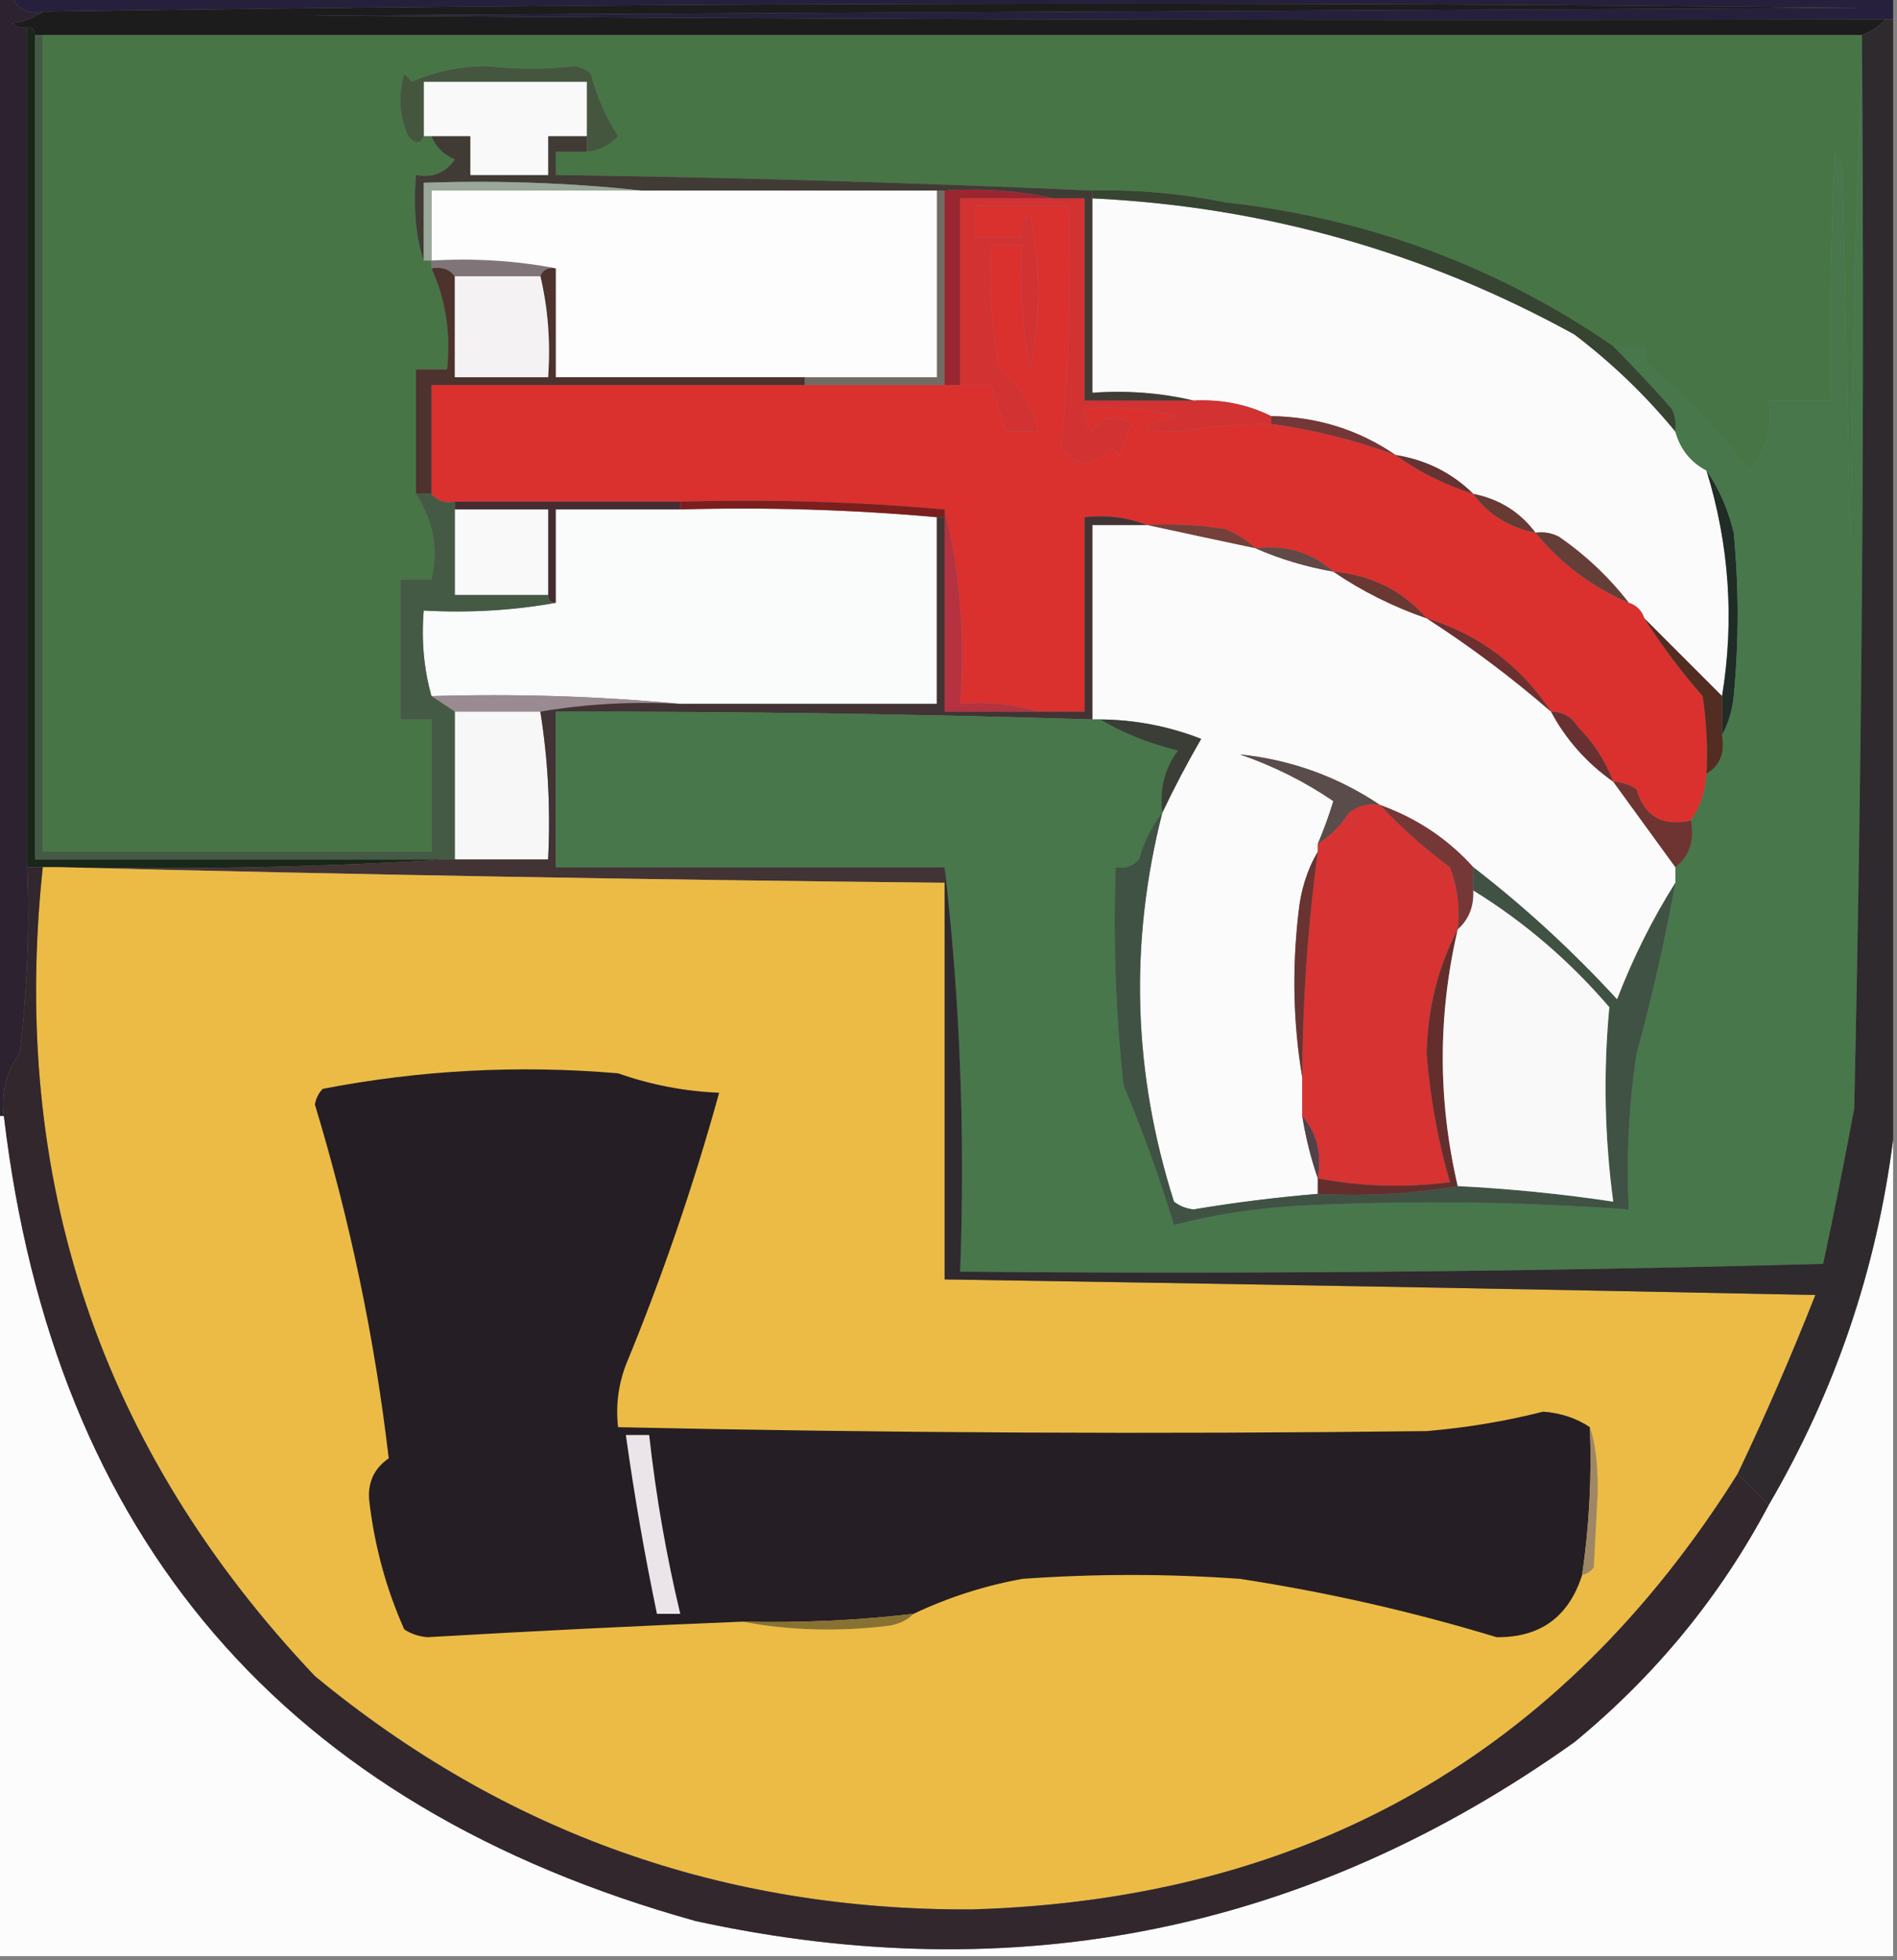<?xml version="1.0" encoding="UTF-8"?>
<!DOCTYPE svg PUBLIC "-//W3C//DTD SVG 1.1//EN" "http://www.w3.org/Graphics/SVG/1.1/DTD/svg11.dtd">
<svg xmlns="http://www.w3.org/2000/svg" version="1.1" width="244px" height="252px" style="shape-rendering:geometricPrecision; text-rendering:geometricPrecision; image-rendering:optimizeQuality; fill-rule:evenodd; clip-rule:evenodd" xmlns:xlink="http://www.w3.org/1999/xlink">
<rect width="100%" height="100%" fill="#808080" stroke="none"/>
<g><path style="opacity:1" fill="#26203d" d="M 1.5,-0.5 C 82.167,-0.5 162.833,-0.5 243.5,-0.5C 243.5,0.5 243.5,1.5 243.5,2.5C 243.167,2.5 242.833,2.5 242.5,2.5C 174.833,2.667 107.166,2.5 39.5,2C 106.167,1.667 172.833,1.333 239.5,1C 161.43,0.17 83.43,0.337 5.5,1.5C 3.517,1.843 2.183,1.176 1.5,-0.5 Z"/></g>
<g><path style="opacity:1" fill="#1c1c1c" d="M 242.5,2.5 C 241.71,3.401 240.71,4.068 239.5,4.5C 161.5,4.5 83.5,4.5 5.5,4.5C 5.167,4.5 4.833,4.5 4.5,4.5C 4.5,3.833 4.167,3.5 3.5,3.5C 2.761,3.631 2.094,3.464 1.5,3C 3.058,2.79 4.391,2.29 5.5,1.5C 83.43,0.337 161.43,0.17 239.5,1C 172.833,1.333 106.167,1.667 39.5,2C 107.166,2.5 174.833,2.667 242.5,2.5 Z"/></g>
<g><path style="opacity:1" fill="#fbfbfb" d="M 140.5,25.5 C 162.579,26.562 183.245,32.395 202.5,43C 207.362,46.697 211.696,50.864 215.5,55.5C 216.124,57.754 217.457,59.421 219.5,60.5C 222.434,70.05 223.101,79.716 221.5,89.5C 218.167,86.167 214.833,82.833 211.5,79.5C 211.167,78.5 210.5,77.833 209.5,77.5C 206.957,74.22 203.957,71.387 200.5,69C 199.552,68.517 198.552,68.35 197.5,68.5C 195.516,65.836 192.849,64.169 189.5,63.5C 186.765,60.799 183.431,59.132 179.5,58.5C 174.748,55.251 169.415,53.584 163.5,53.5C 160.456,51.989 157.122,51.322 153.5,51.5C 149.366,50.515 145.032,50.182 140.5,50.5C 140.5,42.167 140.5,33.833 140.5,25.5 Z"/></g>
<g><path style="opacity:1" fill="#2d2230" d="M -0.5,-0.5 C 0.167,-0.5 0.833,-0.5 1.5,-0.5C 2.183,1.176 3.517,1.843 5.5,1.5C 4.391,2.29 3.058,2.79 1.5,3C 2.094,3.464 2.761,3.631 3.5,3.5C 3.5,39.5 3.5,75.5 3.5,111.5C 3.831,119.528 3.498,127.528 2.5,135.5C 0.771,137.851 0.104,140.518 0.5,143.5C 0.167,143.5 -0.167,143.5 -0.5,143.5C -0.5,95.5 -0.5,47.5 -0.5,-0.5 Z"/></g>
<g><path style="opacity:1" fill="#182719" d="M 3.5,3.5 C 4.167,3.5 4.5,3.833 4.5,4.5C 4.5,39.833 4.5,75.167 4.5,110.5C 22.167,110.5 39.833,110.5 57.5,110.5C 41.008,111.497 24.342,111.83 7.5,111.5C 6.833,111.5 6.167,111.5 5.5,111.5C 4.833,111.5 4.167,111.5 3.5,111.5C 3.5,75.5 3.5,39.5 3.5,3.5 Z"/></g>
<g><path style="opacity:1" fill="#da312f" d="M 163.5,54.5 C 169.01,55.263 174.343,56.596 179.5,58.5C 182.418,60.626 185.751,62.292 189.5,63.5C 191.418,66.138 194.085,67.805 197.5,68.5C 200.776,72.471 204.776,75.471 209.5,77.5C 210.5,77.833 211.167,78.5 211.5,79.5C 213.732,83.013 216.232,86.346 219,89.5C 219.498,92.817 219.665,96.15 219.5,99.5C 219.386,101.718 218.72,103.718 217.5,105.5C 213.842,106.32 211.509,104.987 210.5,101.5C 209.583,100.873 208.583,100.539 207.5,100.5C 206.52,97.884 205.02,95.551 203,93.5C 202.184,92.177 201.017,91.511 199.5,91.5C 195.592,85.59 190.258,81.59 183.5,79.5C 180.413,75.956 176.413,73.956 171.5,73.5C 168.712,71.024 165.378,70.024 161.5,70.5C 160.4,69.442 159.066,68.608 157.5,68C 154.183,67.502 150.85,67.335 147.5,67.5C 145.052,66.527 142.385,66.194 139.5,66.5C 139.5,74.833 139.5,83.167 139.5,91.5C 137.5,91.5 135.5,91.5 133.5,91.5C 130.375,90.521 127.042,90.187 123.5,90.5C 124.135,81.766 123.468,73.433 121.5,65.5C 110.346,64.505 99.012,64.172 87.5,64.5C 77.833,64.5 68.167,64.5 58.5,64.5C 57.209,64.737 56.209,64.404 55.5,63.5C 55.5,58.833 55.5,54.167 55.5,49.5C 71.5,49.5 87.5,49.5 103.5,49.5C 109.5,49.5 115.5,49.5 121.5,49.5C 122.167,49.5 122.833,49.5 123.5,49.5C 124.833,49.5 126.167,49.5 127.5,49.5C 128.167,51.5 128.833,53.5 129.5,55.5C 130.833,55.5 132.167,55.5 133.5,55.5C 132.875,52.263 131.208,49.596 128.5,47.5C 127.505,42.208 127.172,36.875 127.5,31.5C 128.833,31.5 130.167,31.5 131.5,31.5C 131.172,36.875 131.505,42.208 132.5,47.5C 133.833,40.833 133.833,34.167 132.5,27.5C 131.614,28.325 131.281,29.325 131.5,30.5C 129.5,30.5 127.5,30.5 125.5,30.5C 125.5,29.167 125.5,27.833 125.5,26.5C 129.5,26.5 133.5,26.5 137.5,26.5C 137.809,36.886 137.476,47.219 136.5,57.5C 138.577,60.119 140.743,60.119 143,57.5C 143.333,57.833 143.667,58.167 144,58.5C 144.402,57.128 144.902,55.795 145.5,54.5C 143.602,53.266 141.935,53.599 140.5,55.5C 139.614,54.675 139.281,53.675 139.5,52.5C 143.555,52.176 147.555,52.509 151.5,53.5C 146.338,54.771 146.338,55.438 151.5,55.5C 155.476,54.836 159.476,54.503 163.5,54.5 Z"/></g>
<g><path style="opacity:1" fill="#442c31" d="M 58.5,65.5 C 58.5,65.167 58.5,64.833 58.5,64.5C 68.167,64.5 77.833,64.5 87.5,64.5C 87.5,64.833 87.5,65.167 87.5,65.5C 82.167,65.5 76.833,65.5 71.5,65.5C 71.5,69.5 71.5,73.5 71.5,77.5C 70.833,77.5 70.5,77.167 70.5,76.5C 70.5,72.833 70.5,69.167 70.5,65.5C 66.5,65.5 62.5,65.5 58.5,65.5 Z"/></g>
<g><path style="opacity:1" fill="#f9f9fa" d="M 58.5,65.5 C 62.5,65.5 66.5,65.5 70.5,65.5C 70.5,69.167 70.5,72.833 70.5,76.5C 66.5,76.5 62.5,76.5 58.5,76.5C 58.5,72.833 58.5,69.167 58.5,65.5 Z"/></g>
<g><path style="opacity:1" fill="#fafbfb" d="M 87.5,65.5 C 98.581,65.19 109.581,65.523 120.5,66.5C 120.5,74.5 120.5,82.5 120.5,90.5C 109.5,90.5 98.5,90.5 87.5,90.5C 77.013,89.506 66.346,89.172 55.5,89.5C 54.518,86.038 54.185,82.371 54.5,78.5C 60.358,78.822 66.025,78.489 71.5,77.5C 71.5,73.5 71.5,69.5 71.5,65.5C 76.833,65.5 82.167,65.5 87.5,65.5 Z"/></g>
<g><path style="opacity:1" fill="#744039" d="M 147.5,67.5 C 150.85,67.335 154.183,67.502 157.5,68C 159.066,68.608 160.4,69.442 161.5,70.5C 156.717,69.492 152.05,68.492 147.5,67.5 Z"/></g>
<g><path style="opacity:1" fill="#fbfbfb" d="M 147.5,67.5 C 152.05,68.492 156.717,69.492 161.5,70.5C 164.619,71.87 167.952,72.87 171.5,73.5C 175.182,76.008 179.182,78.008 183.5,79.5C 189.111,83.108 194.444,87.108 199.5,91.5C 201.43,95.1 204.097,98.1 207.5,100.5C 210.142,104.148 212.809,107.815 215.5,111.5C 215.5,112.167 215.5,112.833 215.5,113.5C 212.562,118.148 210.062,123.148 208,128.5C 202.263,122.259 196.097,116.592 189.5,111.5C 186.197,107.844 182.197,105.178 177.5,103.5C 172.071,99.856 166.071,97.689 159.5,97C 163.838,98.502 167.838,100.502 171.5,103C 170.923,104.9 170.256,106.733 169.5,108.5C 169.5,108.833 169.5,109.167 169.5,109.5C 168.113,111.877 167.279,114.543 167,117.5C 166.179,124.679 166.345,131.679 167.5,138.5C 167.5,140.167 167.5,141.833 167.5,143.5C 167.963,146.33 168.629,148.997 169.5,151.5C 169.5,152.167 169.5,152.833 169.5,153.5C 164.143,153.947 158.81,154.614 153.5,155.5C 152.558,155.392 151.725,155.059 151,154.5C 145.727,137.936 145.227,121.27 149.5,104.5C 151.029,101.276 152.696,98.109 154.5,95C 150.312,93.369 145.979,92.536 141.5,92.5C 141.167,92.5 140.833,92.5 140.5,92.5C 140.5,84.167 140.5,75.833 140.5,67.5C 142.833,67.5 145.167,67.5 147.5,67.5 Z"/></g>
<g><path style="opacity:1" fill="#604946" d="M 161.5,70.5 C 165.378,70.024 168.712,71.024 171.5,73.5C 167.952,72.87 164.619,71.87 161.5,70.5 Z"/></g>
<g><path style="opacity:1" fill="#693832" d="M 171.5,73.5 C 176.413,73.956 180.413,75.956 183.5,79.5C 179.182,78.008 175.182,76.008 171.5,73.5 Z"/></g>
<g><path style="opacity:1" fill="#653e38" d="M 197.5,68.5 C 198.552,68.35 199.552,68.517 200.5,69C 203.957,71.387 206.957,74.22 209.5,77.5C 204.776,75.471 200.776,72.471 197.5,68.5 Z"/></g>
<g><path style="opacity:1" fill="#b53240" d="M 121.5,65.5 C 123.468,73.433 124.135,81.766 123.5,90.5C 127.042,90.187 130.375,90.521 133.5,91.5C 129.5,91.5 125.5,91.5 121.5,91.5C 121.5,83.167 121.5,74.833 121.5,66.5C 121.5,66.167 121.5,65.833 121.5,65.5 Z"/></g>
<g><path style="opacity:1" fill="#202c26" d="M 219.5,60.5 C 221.129,62.858 222.295,65.524 223,68.5C 223.667,75.5 223.667,82.5 223,89.5C 222.802,91.382 222.302,93.048 221.5,94.5C 221.5,92.833 221.5,91.167 221.5,89.5C 223.101,79.716 222.434,70.05 219.5,60.5 Z"/></g>
<g><path style="opacity:1" fill="#6b302f" d="M 183.5,79.5 C 190.258,81.59 195.592,85.59 199.5,91.5C 194.444,87.108 189.111,83.108 183.5,79.5 Z"/></g>
<g><path style="opacity:1" fill="#9a8b92" d="M 55.5,89.5 C 66.346,89.172 77.013,89.506 87.5,90.5C 81.31,90.177 75.31,90.51 69.5,91.5C 65.833,91.5 62.167,91.5 58.5,91.5C 57.5,90.833 56.5,90.167 55.5,89.5 Z"/></g>
<g><path style="opacity:1" fill="#f8f7f8" d="M 58.5,91.5 C 62.167,91.5 65.833,91.5 69.5,91.5C 70.49,97.645 70.823,103.978 70.5,110.5C 66.5,110.5 62.5,110.5 58.5,110.5C 58.5,104.167 58.5,97.833 58.5,91.5 Z"/></g>
<g><path style="opacity:1" fill="#477546" d="M 5.5,4.5 C 83.5,4.5 161.5,4.5 239.5,4.5C 239.5,5.5 239.5,6.5 239.5,7.5C 238.668,27.996 238.168,48.663 238,69.5C 237.667,53.5 237.333,37.5 237,21.5C 236.667,20.833 236.333,20.167 236,19.5C 235.5,30.162 235.333,40.828 235.5,51.5C 232.833,51.5 230.167,51.5 227.5,51.5C 228.084,54.983 227.251,57.983 225,60.5C 221.29,55.766 217.124,51.433 212.5,47.5C 211.614,46.675 211.281,45.675 211.5,44.5C 210.167,44.5 208.833,44.5 207.5,44.5C 192.547,34.211 175.88,28.044 157.5,26C 151.888,24.869 146.221,24.369 140.5,24.5C 117.573,23.486 94.573,22.819 71.5,22.5C 71.5,21.5 71.5,20.5 71.5,19.5C 72.833,19.5 74.167,19.5 75.5,19.5C 77.09,19.372 78.423,18.705 79.5,17.5C 77.904,15.04 76.738,12.374 76,9.5C 75.439,8.978 74.772,8.645 74,8.5C 70.331,8.944 66.498,8.944 62.5,8.5C 59.061,8.554 55.894,9.22 53,10.5C 52.667,10.167 52.333,9.833 52,9.5C 51.182,12.227 51.348,14.894 52.5,17.5C 53.429,18.55 54.095,18.55 54.5,17.5C 54.833,17.5 55.167,17.5 55.5,17.5C 56.007,18.859 57.007,19.859 58.5,20.5C 57.331,22.217 55.665,22.884 53.5,22.5C 53.164,26.949 53.497,30.616 54.5,33.5C 54.833,33.5 55.167,33.5 55.5,33.5C 55.5,33.833 55.5,34.167 55.5,34.5C 57.334,38.514 58.001,42.847 57.5,47.5C 56.167,47.5 54.833,47.5 53.5,47.5C 53.5,52.833 53.5,58.167 53.5,63.5C 55.735,66.997 56.402,70.664 55.5,74.5C 54.167,74.5 52.833,74.5 51.5,74.5C 51.5,80.5 51.5,86.5 51.5,92.5C 52.833,92.5 54.167,92.5 55.5,92.5C 55.5,98.167 55.5,103.833 55.5,109.5C 38.833,109.5 22.167,109.5 5.5,109.5C 5.5,74.5 5.5,39.5 5.5,4.5 Z"/></g>
<g><path style="opacity:1" fill="#673a33" d="M 189.5,63.5 C 192.849,64.169 195.516,65.836 197.5,68.5C 194.085,67.805 191.418,66.138 189.5,63.5 Z"/></g>
<g><path style="opacity:1" fill="#7b1f1e" d="M 87.5,65.5 C 87.5,65.167 87.5,64.833 87.5,64.5C 99.012,64.172 110.346,64.505 121.5,65.5C 121.5,65.833 121.5,66.167 121.5,66.5C 121.167,66.5 120.833,66.5 120.5,66.5C 109.581,65.523 98.581,65.19 87.5,65.5 Z"/></g>
<g><path style="opacity:1" fill="#653331" d="M 179.5,58.5 C 183.431,59.132 186.765,60.799 189.5,63.5C 185.751,62.292 182.418,60.626 179.5,58.5 Z"/></g>
<g><path style="opacity:1" fill="#d23232" d="M 135.5,25.5 C 136.833,25.5 138.167,25.5 139.5,25.5C 139.5,34.167 139.5,42.833 139.5,51.5C 144.167,51.5 148.833,51.5 153.5,51.5C 157.122,51.322 160.456,51.989 163.5,53.5C 163.5,53.833 163.5,54.167 163.5,54.5C 159.476,54.503 155.476,54.836 151.5,55.5C 146.338,55.438 146.338,54.771 151.5,53.5C 147.555,52.509 143.555,52.176 139.5,52.5C 139.281,53.675 139.614,54.675 140.5,55.5C 141.935,53.599 143.602,53.266 145.5,54.5C 144.902,55.795 144.402,57.128 144,58.5C 143.667,58.167 143.333,57.833 143,57.5C 140.743,60.119 138.577,60.119 136.5,57.5C 137.476,47.219 137.809,36.886 137.5,26.5C 133.5,26.5 129.5,26.5 125.5,26.5C 125.5,27.833 125.5,29.167 125.5,30.5C 127.5,30.5 129.5,30.5 131.5,30.5C 131.281,29.325 131.614,28.325 132.5,27.5C 133.833,34.167 133.833,40.833 132.5,47.5C 131.505,42.208 131.172,36.875 131.5,31.5C 130.167,31.5 128.833,31.5 127.5,31.5C 127.172,36.875 127.505,42.208 128.5,47.5C 131.208,49.596 132.875,52.263 133.5,55.5C 132.167,55.5 130.833,55.5 129.5,55.5C 128.833,53.5 128.167,51.5 127.5,49.5C 126.167,49.5 124.833,49.5 123.5,49.5C 123.5,41.5 123.5,33.5 123.5,25.5C 127.5,25.5 131.5,25.5 135.5,25.5 Z"/></g>
<g><path style="opacity:1" fill="#743737" d="M 163.5,54.5 C 163.5,54.167 163.5,53.833 163.5,53.5C 169.415,53.584 174.748,55.251 179.5,58.5C 174.343,56.596 169.01,55.263 163.5,54.5 Z"/></g>
<g><path style="opacity:1" fill="#716b63" d="M 120.5,24.5 C 120.833,24.5 121.167,24.5 121.5,24.5C 121.5,32.833 121.5,41.167 121.5,49.5C 115.5,49.5 109.5,49.5 103.5,49.5C 103.5,49.167 103.5,48.833 103.5,48.5C 109.167,48.5 114.833,48.5 120.5,48.5C 120.5,40.5 120.5,32.5 120.5,24.5 Z"/></g>
<g><path style="opacity:1" fill="#4d322e" d="M 55.5,34.5 C 56.791,34.263 57.791,34.596 58.5,35.5C 58.5,39.833 58.5,44.167 58.5,48.5C 62.5,48.5 66.5,48.5 70.5,48.5C 70.818,43.968 70.485,39.634 69.5,35.5C 69.842,34.662 70.508,34.328 71.5,34.5C 71.5,39.167 71.5,43.833 71.5,48.5C 82.167,48.5 92.833,48.5 103.5,48.5C 103.5,48.833 103.5,49.167 103.5,49.5C 87.5,49.5 71.5,49.5 55.5,49.5C 55.5,54.167 55.5,58.833 55.5,63.5C 54.833,63.5 54.167,63.5 53.5,63.5C 53.5,58.167 53.5,52.833 53.5,47.5C 54.833,47.5 56.167,47.5 57.5,47.5C 58.001,42.847 57.334,38.514 55.5,34.5 Z"/></g>
<g><path style="opacity:1" fill="#f4f2f3" d="M 58.5,35.5 C 62.167,35.5 65.833,35.5 69.5,35.5C 70.485,39.634 70.818,43.968 70.5,48.5C 66.5,48.5 62.5,48.5 58.5,48.5C 58.5,44.167 58.5,39.833 58.5,35.5 Z"/></g>
<g><path style="opacity:1" fill="#9a2630" d="M 121.5,24.5 C 126.363,24.18 131.03,24.514 135.5,25.5C 131.5,25.5 127.5,25.5 123.5,25.5C 123.5,33.5 123.5,41.5 123.5,49.5C 122.833,49.5 122.167,49.5 121.5,49.5C 121.5,41.167 121.5,32.833 121.5,24.5 Z"/></g>
<g><path style="opacity:1" fill="#7f7478" d="M 55.5,34.5 C 55.5,34.167 55.5,33.833 55.5,33.5C 61.026,33.179 66.359,33.512 71.5,34.5C 70.508,34.328 69.842,34.662 69.5,35.5C 65.833,35.5 62.167,35.5 58.5,35.5C 57.791,34.596 56.791,34.263 55.5,34.5 Z"/></g>
<g><path style="opacity:1" fill="#374431" d="M 140.5,25.5 C 140.5,25.167 140.5,24.833 140.5,24.5C 146.221,24.369 151.888,24.869 157.5,26C 175.88,28.044 192.547,34.211 207.5,44.5C 210.02,47.04 212.52,49.707 215,52.5C 215.483,53.448 215.649,54.448 215.5,55.5C 211.696,50.864 207.362,46.697 202.5,43C 183.245,32.395 162.579,26.562 140.5,25.5 Z"/></g>
<g><path style="opacity:1" fill="#fdfdfd" d="M 82.5,24.5 C 95.167,24.5 107.833,24.5 120.5,24.5C 120.5,32.5 120.5,40.5 120.5,48.5C 114.833,48.5 109.167,48.5 103.5,48.5C 92.833,48.5 82.167,48.5 71.5,48.5C 71.5,43.833 71.5,39.167 71.5,34.5C 66.359,33.512 61.026,33.179 55.5,33.5C 55.5,30.5 55.5,27.5 55.5,24.5C 64.5,24.5 73.5,24.5 82.5,24.5 Z"/></g>
<g><path style="opacity:1" fill="#413b35" d="M 55.5,17.5 C 57.167,17.5 58.833,17.5 60.5,17.5C 60.5,19.167 60.5,20.833 60.5,22.5C 63.833,22.5 67.167,22.5 70.5,22.5C 70.5,20.833 70.5,19.167 70.5,17.5C 72.167,17.5 73.833,17.5 75.5,17.5C 75.5,18.167 75.5,18.833 75.5,19.5C 74.167,19.5 72.833,19.5 71.5,19.5C 71.5,20.5 71.5,21.5 71.5,22.5C 94.573,22.819 117.573,23.486 140.5,24.5C 140.5,24.833 140.5,25.167 140.5,25.5C 140.5,33.833 140.5,42.167 140.5,50.5C 145.032,50.182 149.366,50.515 153.5,51.5C 148.833,51.5 144.167,51.5 139.5,51.5C 139.5,42.833 139.5,34.167 139.5,25.5C 138.167,25.5 136.833,25.5 135.5,25.5C 131.03,24.514 126.363,24.18 121.5,24.5C 121.167,24.5 120.833,24.5 120.5,24.5C 107.833,24.5 95.167,24.5 82.5,24.5C 73.348,23.506 64.015,23.173 54.5,23.5C 54.5,26.833 54.5,30.167 54.5,33.5C 53.497,30.616 53.164,26.949 53.5,22.5C 55.665,22.884 57.331,22.217 58.5,20.5C 57.007,19.859 56.007,18.859 55.5,17.5 Z"/></g>
<g><path style="opacity:1" fill="#99a899" d="M 82.5,24.5 C 73.5,24.5 64.5,24.5 55.5,24.5C 55.5,27.5 55.5,30.5 55.5,33.5C 55.167,33.5 54.833,33.5 54.5,33.5C 54.5,30.167 54.5,26.833 54.5,23.5C 64.015,23.173 73.348,23.506 82.5,24.5 Z"/></g>
<g><path style="opacity:1" fill="#f9f9f9" d="M 75.5,17.5 C 73.833,17.5 72.167,17.5 70.5,17.5C 70.5,19.167 70.5,20.833 70.5,22.5C 67.167,22.5 63.833,22.5 60.5,22.5C 60.5,20.833 60.5,19.167 60.5,17.5C 58.833,17.5 57.167,17.5 55.5,17.5C 55.167,17.5 54.833,17.5 54.5,17.5C 54.5,15.167 54.5,12.833 54.5,10.5C 61.5,10.5 68.5,10.5 75.5,10.5C 75.5,12.833 75.5,15.167 75.5,17.5 Z"/></g>
<g><path style="opacity:1" fill="#44563e" d="M 75.5,19.5 C 75.5,18.833 75.5,18.167 75.5,17.5C 75.5,15.167 75.5,12.833 75.5,10.5C 68.5,10.5 61.5,10.5 54.5,10.5C 54.5,12.833 54.5,15.167 54.5,17.5C 54.095,18.55 53.429,18.55 52.5,17.5C 51.348,14.894 51.182,12.227 52,9.5C 52.333,9.833 52.667,10.167 53,10.5C 55.894,9.22 59.061,8.554 62.5,8.5C 66.498,8.944 70.331,8.944 74,8.5C 74.772,8.645 75.439,8.978 76,9.5C 76.738,12.374 77.904,15.04 79.5,17.5C 78.423,18.705 77.09,19.372 75.5,19.5 Z"/></g>
<g><path style="opacity:1" fill="#532d22" d="M 211.5,79.5 C 214.833,82.833 218.167,86.167 221.5,89.5C 221.5,91.167 221.5,92.833 221.5,94.5C 221.923,96.781 221.256,98.448 219.5,99.5C 219.665,96.15 219.498,92.817 219,89.5C 216.232,86.346 213.732,83.013 211.5,79.5 Z"/></g>
<g><path style="opacity:1" fill="#455a44" d="M 4.5,4.5 C 4.833,4.5 5.167,4.5 5.5,4.5C 5.5,39.5 5.5,74.5 5.5,109.5C 22.167,109.5 38.833,109.5 55.5,109.5C 55.5,103.833 55.5,98.167 55.5,92.5C 54.167,92.5 52.833,92.5 51.5,92.5C 51.5,86.5 51.5,80.5 51.5,74.5C 52.833,74.5 54.167,74.5 55.5,74.5C 56.402,70.664 55.735,66.997 53.5,63.5C 54.167,63.5 54.833,63.5 55.5,63.5C 56.209,64.404 57.209,64.737 58.5,64.5C 58.5,64.833 58.5,65.167 58.5,65.5C 58.5,69.167 58.5,72.833 58.5,76.5C 62.5,76.5 66.5,76.5 70.5,76.5C 70.5,77.167 70.833,77.5 71.5,77.5C 66.025,78.489 60.358,78.822 54.5,78.5C 54.185,82.371 54.518,86.038 55.5,89.5C 56.5,90.167 57.5,90.833 58.5,91.5C 58.5,97.833 58.5,104.167 58.5,110.5C 58.167,110.5 57.833,110.5 57.5,110.5C 39.833,110.5 22.167,110.5 4.5,110.5C 4.5,75.167 4.5,39.833 4.5,4.5 Z"/></g>
<g><path style="opacity:1" fill="#423334" d="M 120.5,66.5 C 120.833,66.5 121.167,66.5 121.5,66.5C 121.5,74.833 121.5,83.167 121.5,91.5C 125.5,91.5 129.5,91.5 133.5,91.5C 135.5,91.5 137.5,91.5 139.5,91.5C 139.5,83.167 139.5,74.833 139.5,66.5C 142.385,66.194 145.052,66.527 147.5,67.5C 145.167,67.5 142.833,67.5 140.5,67.5C 140.5,75.833 140.5,84.167 140.5,92.5C 117.507,91.792 94.507,91.459 71.5,91.5C 71.5,98.167 71.5,104.833 71.5,111.5C 88.167,111.5 104.833,111.5 121.5,111.5C 121.5,112.167 121.5,112.833 121.5,113.5C 83.332,113.115 45.332,112.449 7.5,111.5C 24.342,111.83 41.008,111.497 57.5,110.5C 57.833,110.5 58.167,110.5 58.5,110.5C 62.5,110.5 66.5,110.5 70.5,110.5C 70.823,103.978 70.49,97.645 69.5,91.5C 75.31,90.51 81.31,90.177 87.5,90.5C 98.5,90.5 109.5,90.5 120.5,90.5C 120.5,82.5 120.5,74.5 120.5,66.5 Z"/></g>
<g><path style="opacity:1" fill="#ebbb46" d="M 5.5,111.5 C 6.167,111.5 6.833,111.5 7.5,111.5C 45.332,112.449 83.332,113.115 121.5,113.5C 121.5,130.5 121.5,147.5 121.5,164.5C 158.831,165.071 196.164,165.738 233.5,166.5C 230.412,174.335 227.079,182.002 223.5,189.5C 200.855,225.578 168.021,244.245 125,245.5C 93.095,245.66 64.929,235.66 40.5,215.5C 12.897,186.359 1.23,151.692 5.5,111.5 Z"/></g>
<g><path style="opacity:1" fill="#47774b" d="M 239.5,7.5 C 239.833,52.505 239.5,97.505 238.5,142.5C 237.259,149.193 235.925,155.86 234.5,162.5C 197.506,163.5 160.506,163.833 123.5,163.5C 124.153,145.801 123.486,128.468 121.5,111.5C 104.833,111.5 88.167,111.5 71.5,111.5C 71.5,104.833 71.5,98.167 71.5,91.5C 94.507,91.459 117.507,91.792 140.5,92.5C 140.833,92.5 141.167,92.5 141.5,92.5C 144.443,94.257 147.777,95.59 151.5,96.5C 149.771,98.851 149.104,101.518 149.5,104.5C 148.136,106.22 147.136,108.22 146.5,110.5C 145.675,111.386 144.675,111.719 143.5,111.5C 143.168,120.857 143.502,130.19 144.5,139.5C 146.98,145.433 149.147,151.433 151,157.5C 156.372,156.111 161.872,155.277 167.5,155C 181.514,154.324 195.514,154.491 209.5,155.5C 209.17,148.8 209.503,142.134 210.5,135.5C 212.49,128.21 214.157,120.877 215.5,113.5C 215.5,112.833 215.5,112.167 215.5,111.5C 217.308,110.082 217.975,108.082 217.5,105.5C 218.72,103.718 219.386,101.718 219.5,99.5C 221.256,98.448 221.923,96.781 221.5,94.5C 222.302,93.048 222.802,91.382 223,89.5C 223.667,82.5 223.667,75.5 223,68.5C 222.295,65.524 221.129,62.858 219.5,60.5C 217.457,59.421 216.124,57.754 215.5,55.5C 215.649,54.448 215.483,53.448 215,52.5C 212.52,49.707 210.02,47.04 207.5,44.5C 208.833,44.5 210.167,44.5 211.5,44.5C 211.281,45.675 211.614,46.675 212.5,47.5C 217.124,51.433 221.29,55.766 225,60.5C 227.251,57.983 228.084,54.983 227.5,51.5C 230.167,51.5 232.833,51.5 235.5,51.5C 235.333,40.828 235.5,30.162 236,19.5C 236.333,20.167 236.667,20.833 237,21.5C 237.333,37.5 237.667,53.5 238,69.5C 238.168,48.663 238.668,27.996 239.5,7.5 Z"/></g>
<g><path style="opacity:1" fill="#d73332" d="M 177.5,103.5 C 180.167,106.367 183.167,109.034 186.5,111.5C 187.48,114.086 187.813,116.753 187.5,119.5C 184.968,124.29 183.635,129.624 183.5,135.5C 183.955,141.142 184.955,146.642 186.5,152C 180.782,152.74 175.115,152.573 169.5,151.5C 170.036,148.302 169.369,145.635 167.5,143.5C 167.5,141.833 167.5,140.167 167.5,138.5C 167.541,128.78 168.208,119.113 169.5,109.5C 169.5,109.167 169.5,108.833 169.5,108.5C 171.057,107.534 172.39,106.2 173.5,104.5C 174.689,103.571 176.022,103.238 177.5,103.5 Z"/></g>
<g><path style="opacity:1" fill="#693331" d="M 169.5,109.5 C 168.208,119.113 167.541,128.78 167.5,138.5C 166.345,131.679 166.179,124.679 167,117.5C 167.279,114.543 168.113,111.877 169.5,109.5 Z"/></g>
<g><path style="opacity:1" fill="#763836" d="M 177.5,103.5 C 182.197,105.178 186.197,107.844 189.5,111.5C 189.5,112.5 189.5,113.5 189.5,114.5C 189.598,116.553 188.931,118.22 187.5,119.5C 187.813,116.753 187.48,114.086 186.5,111.5C 183.167,109.034 180.167,106.367 177.5,103.5 Z"/></g>
<g><path style="opacity:1" fill="#6d3432" d="M 207.5,100.5 C 208.583,100.539 209.583,100.873 210.5,101.5C 211.509,104.987 213.842,106.32 217.5,105.5C 217.975,108.082 217.308,110.082 215.5,111.5C 212.809,107.815 210.142,104.148 207.5,100.5 Z"/></g>
<g><path style="opacity:1" fill="#3a3e36" d="M 141.5,92.5 C 145.979,92.536 150.312,93.369 154.5,95C 152.696,98.109 151.029,101.276 149.5,104.5C 149.104,101.518 149.771,98.851 151.5,96.5C 147.777,95.59 144.443,94.257 141.5,92.5 Z"/></g>
<g><path style="opacity:1" fill="#5a4c4b" d="M 177.5,103.5 C 176.022,103.238 174.689,103.571 173.5,104.5C 172.39,106.2 171.057,107.534 169.5,108.5C 170.256,106.733 170.923,104.9 171.5,103C 167.838,100.502 163.838,98.502 159.5,97C 166.071,97.689 172.071,99.856 177.5,103.5 Z"/></g>
<g><path style="opacity:1" fill="#683131" d="M 199.5,91.5 C 201.017,91.511 202.184,92.177 203,93.5C 205.02,95.551 206.52,97.884 207.5,100.5C 204.097,98.1 201.43,95.1 199.5,91.5 Z"/></g>
<g><path style="opacity:1" fill="#fcfcfc" d="M -0.5,143.5 C -0.167,143.5 0.167,143.5 0.5,143.5C 6.929,197.776 36.596,232.276 89.5,247C 130.695,255.961 168.362,248.295 202.5,224C 212.96,215.393 221.293,205.226 227.5,193.5C 236.03,178.91 241.363,163.243 243.5,146.5C 243.5,181.5 243.5,216.5 243.5,251.5C 162.167,251.5 80.833,251.5 -0.5,251.5C -0.5,215.5 -0.5,179.5 -0.5,143.5 Z"/></g>
<g><path style="opacity:1" fill="#2f2a2d" d="M 242.5,2.5 C 242.833,2.5 243.167,2.5 243.5,2.5C 243.5,50.5 243.5,98.5 243.5,146.5C 241.363,163.243 236.03,178.91 227.5,193.5C 226.167,192.167 224.833,190.833 223.5,189.5C 227.079,182.002 230.412,174.335 233.5,166.5C 196.164,165.738 158.831,165.071 121.5,164.5C 121.5,147.5 121.5,130.5 121.5,113.5C 121.5,112.833 121.5,112.167 121.5,111.5C 123.486,128.468 124.153,145.801 123.5,163.5C 160.506,163.833 197.506,163.5 234.5,162.5C 235.925,155.86 237.259,149.193 238.5,142.5C 239.5,97.505 239.833,52.505 239.5,7.5C 239.5,6.5 239.5,5.5 239.5,4.5C 240.71,4.068 241.71,3.401 242.5,2.5 Z"/></g>
<g><path style="opacity:1" fill="#405244" d="M 149.5,104.5 C 145.227,121.27 145.727,137.936 151,154.5C 151.725,155.059 152.558,155.392 153.5,155.5C 158.81,154.614 164.143,153.947 169.5,153.5C 175.69,153.823 181.69,153.49 187.5,152.5C 194.203,152.838 200.87,153.505 207.5,154.5C 206.383,146.166 206.216,137.833 207,129.5C 201.863,123.518 196.03,118.518 189.5,114.5C 189.5,113.5 189.5,112.5 189.5,111.5C 196.097,116.592 202.263,122.259 208,128.5C 210.062,123.148 212.562,118.148 215.5,113.5C 214.157,120.877 212.49,128.21 210.5,135.5C 209.503,142.134 209.17,148.8 209.5,155.5C 195.514,154.491 181.514,154.324 167.5,155C 161.872,155.277 156.372,156.111 151,157.5C 149.147,151.433 146.98,145.433 144.5,139.5C 143.502,130.19 143.168,120.857 143.5,111.5C 144.675,111.719 145.675,111.386 146.5,110.5C 147.136,108.22 148.136,106.22 149.5,104.5 Z"/></g>
<g><path style="opacity:1" fill="#642e2c" d="M 187.5,119.5 C 184.934,130.489 184.934,141.489 187.5,152.5C 181.69,153.49 175.69,153.823 169.5,153.5C 169.5,152.833 169.5,152.167 169.5,151.5C 175.115,152.573 180.782,152.74 186.5,152C 184.955,146.642 183.955,141.142 183.5,135.5C 183.635,129.624 184.968,124.29 187.5,119.5 Z"/></g>
<g><path style="opacity:1" fill="#53414a" d="M 167.5,143.5 C 169.369,145.635 170.036,148.302 169.5,151.5C 168.629,148.997 167.963,146.33 167.5,143.5 Z"/></g>
<g><path style="opacity:1" fill="#f9f9f9" d="M 189.5,114.5 C 196.03,118.518 201.863,123.518 207,129.5C 206.216,137.833 206.383,146.166 207.5,154.5C 200.87,153.505 194.203,152.838 187.5,152.5C 184.934,141.489 184.934,130.489 187.5,119.5C 188.931,118.22 189.598,116.553 189.5,114.5 Z"/></g>
<g><path style="opacity:1" fill="#251e24" d="M 204.5,183.5 C 204.751,189.892 204.418,196.225 203.5,202.5C 201.783,207.887 198.117,210.554 192.5,210.5C 181.72,207.223 170.72,204.723 159.5,203C 150.167,202.333 140.833,202.333 131.5,203C 126.602,203.889 121.936,205.389 117.5,207.5C 110.201,208.35 102.868,208.683 95.5,208.5C 81.99,209.045 68.49,209.711 55,210.5C 53.893,210.415 52.893,210.081 52,209.5C 49.676,204.291 48.176,198.791 47.5,193C 47.258,190.652 48.092,188.818 50,187.5C 48.2,172.122 45.033,156.955 40.5,142C 40.645,141.228 40.978,140.561 41.5,140C 54.023,137.576 66.689,136.909 79.5,138C 83.696,139.477 88.029,140.311 92.5,140.5C 89.222,152.368 85.222,164.034 80.5,175.5C 79.52,178.086 79.187,180.753 79.5,183.5C 114.165,184.25 148.831,184.417 183.5,184C 188.603,183.572 193.603,182.739 198.5,181.5C 200.785,181.676 202.785,182.343 204.5,183.5 Z"/></g>
<g><path style="opacity:1" fill="#ebe4e9" d="M 80.5,184.5 C 81.5,184.5 82.5,184.5 83.5,184.5C 84.355,192.251 85.688,199.918 87.5,207.5C 86.5,207.5 85.5,207.5 84.5,207.5C 82.911,199.888 81.578,192.221 80.5,184.5 Z"/></g>
<g><path style="opacity:1" fill="#9e8765" d="M 203.5,202.5 C 204.418,196.225 204.751,189.892 204.5,183.5C 205.214,185.565 205.548,188.399 205.5,192C 205.333,195.167 205.167,198.333 205,201.5C 204.617,202.056 204.117,202.389 203.5,202.5 Z"/></g>
<g><path style="opacity:1" fill="#32272c" d="M 3.5,111.5 C 4.167,111.5 4.833,111.5 5.5,111.5C 1.23,151.692 12.897,186.359 40.5,215.5C 64.929,235.66 93.095,245.66 125,245.5C 168.021,244.245 200.855,225.578 223.5,189.5C 224.833,190.833 226.167,192.167 227.5,193.5C 221.293,205.226 212.96,215.393 202.5,224C 168.362,248.295 130.695,255.961 89.5,247C 36.596,232.276 6.929,197.776 0.5,143.5C 0.104,140.518 0.771,137.851 2.5,135.5C 3.498,127.528 3.831,119.528 3.5,111.5 Z"/></g>
<g><path style="opacity:1" fill="#877233" d="M 117.5,207.5 C 116.737,208.268 115.737,208.768 114.5,209C 107.986,209.82 101.653,209.653 95.5,208.5C 102.868,208.683 110.201,208.35 117.5,207.5 Z"/></g>
</svg>
